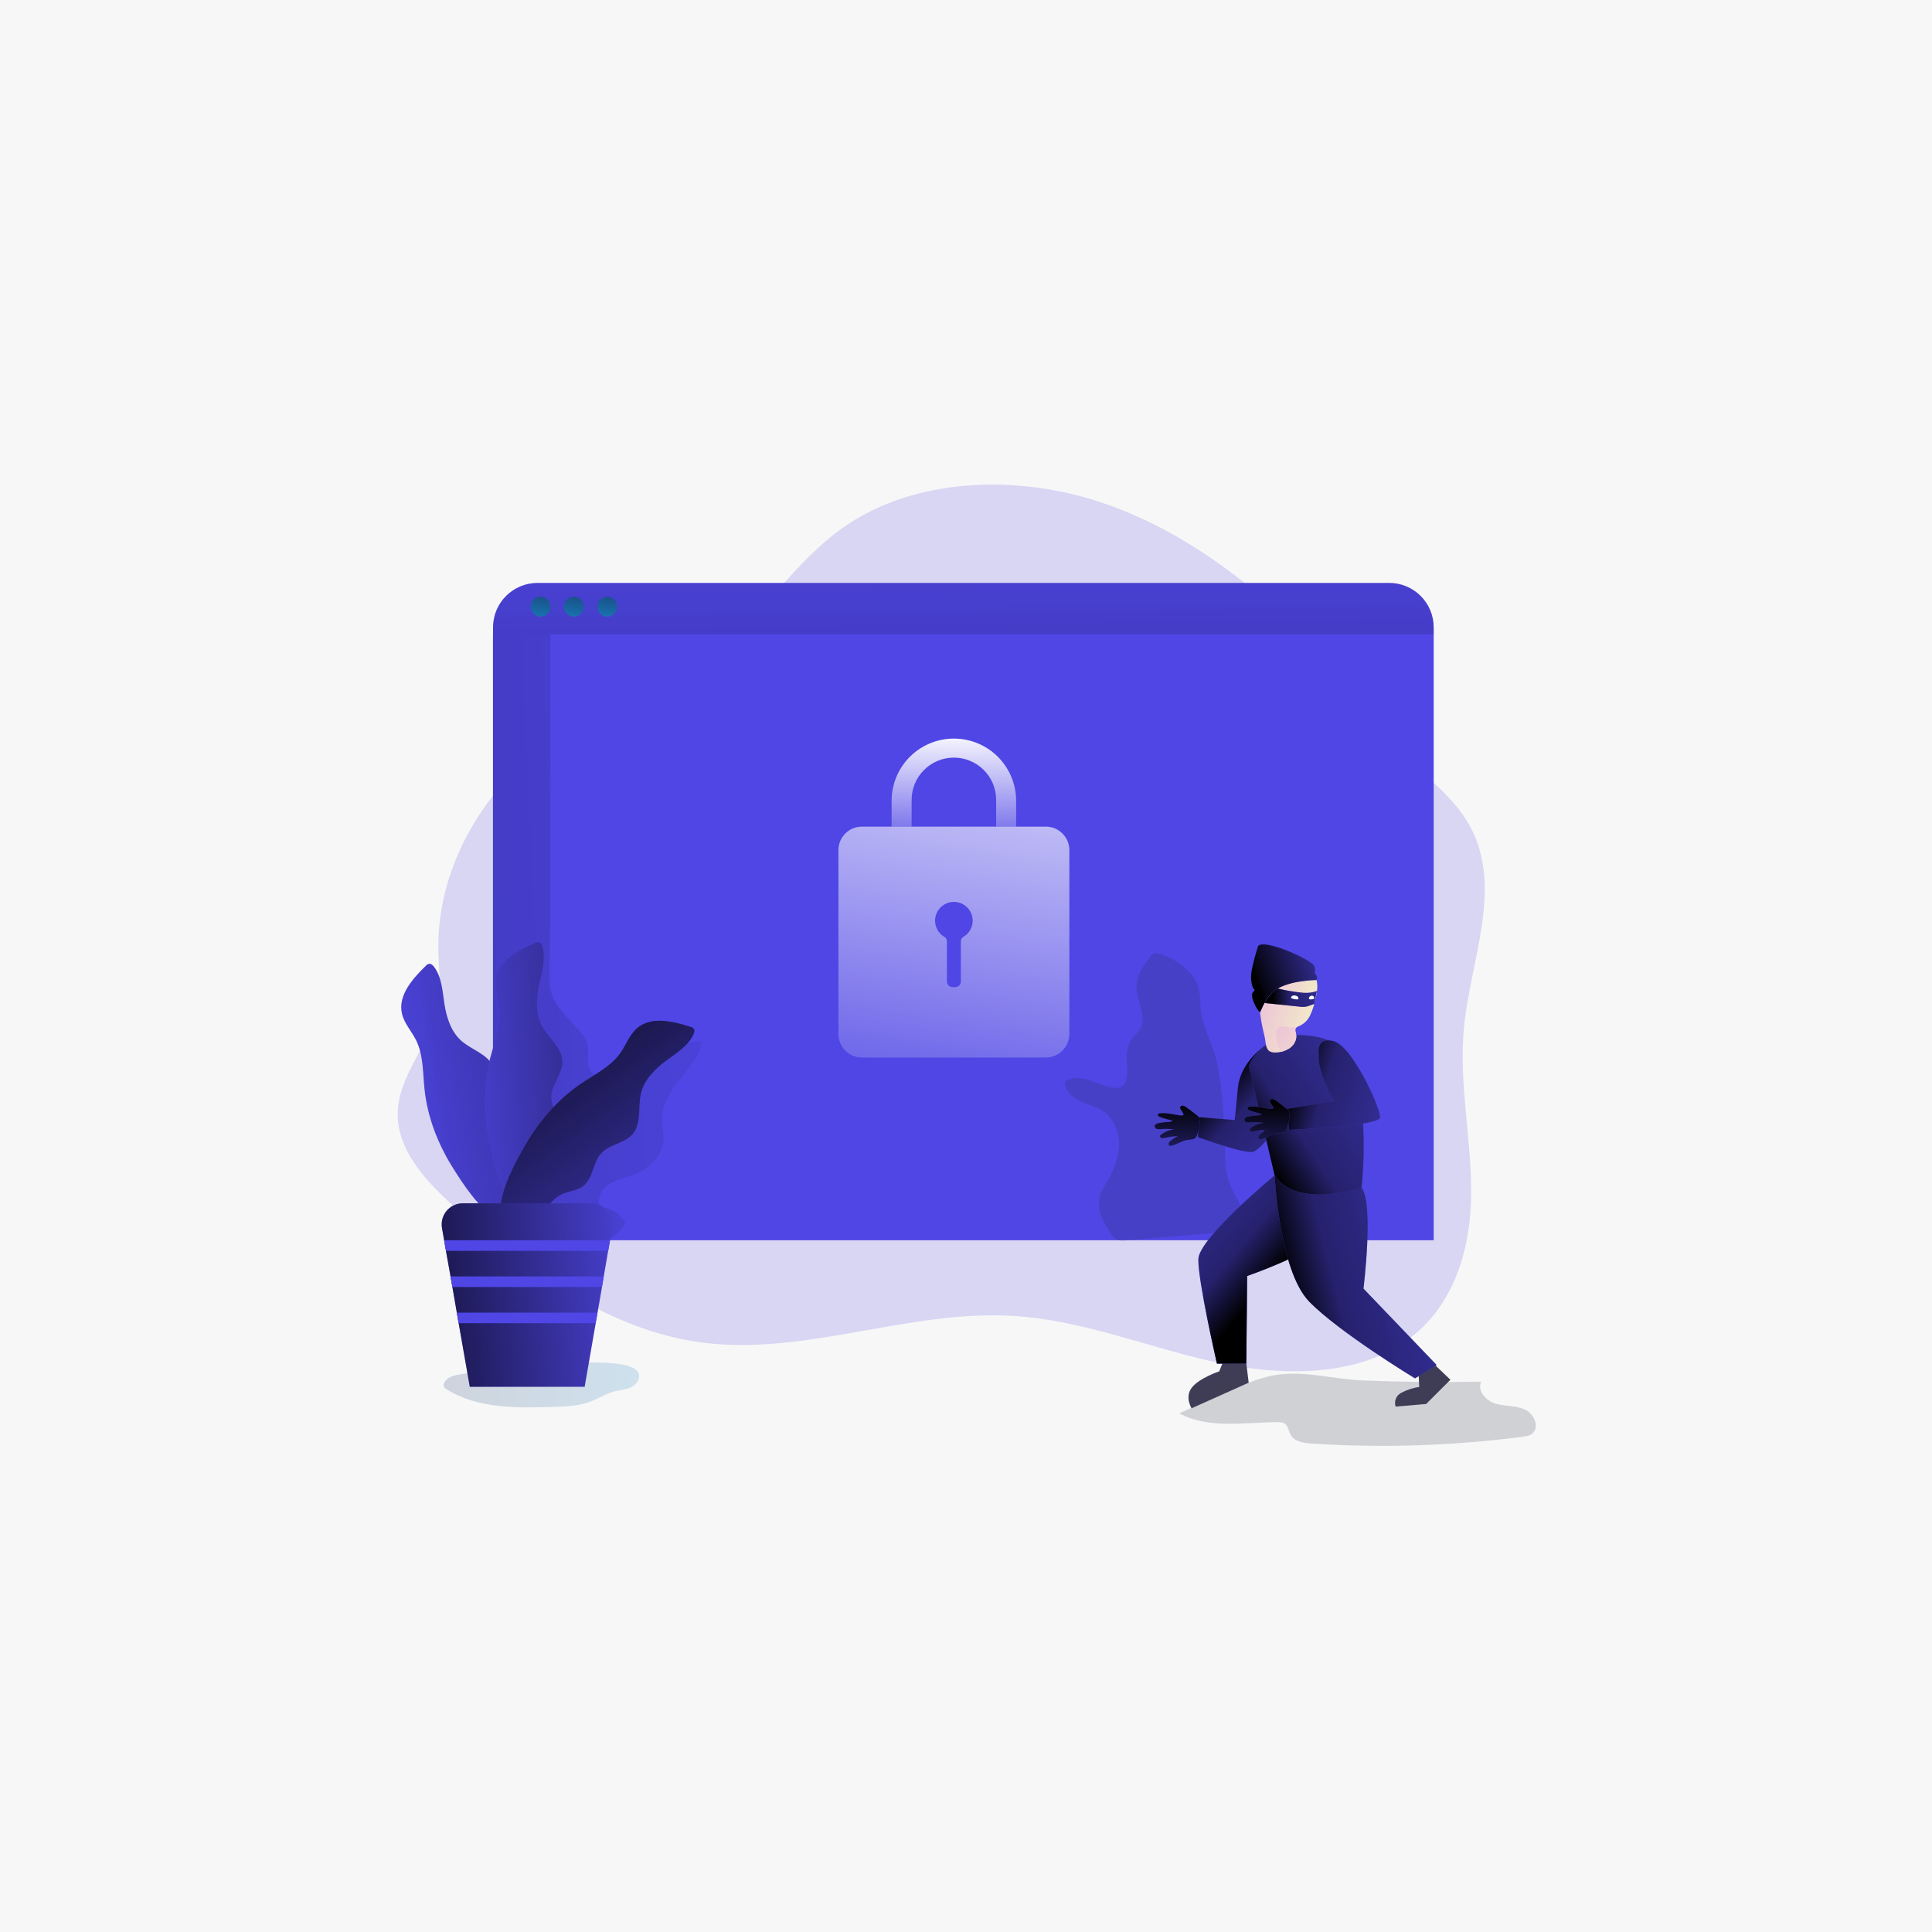 <svg width="1200" height="1200" viewBox="0 0 1200 1200" fill="none" xmlns="http://www.w3.org/2000/svg">
<rect x="0" y="0" width="1200" height="1200" fill="#808080" stroke="none"/>
<g clip-path="url(#clip0_101_15272)">
<rect width="1200" height="1200" fill="#f7f7f7"/>
<path d="M811.232 1020.5C809.312 1020.5 807.608 1020.16 806.12 1019.46C804.656 1018.76 803.516 1017.77 802.7 1016.47C801.884 1015.15 801.476 1013.6 801.476 1011.83H806.984C806.984 1012.62 807.176 1013.29 807.56 1013.84C807.944 1014.37 808.448 1014.77 809.072 1015.03C809.72 1015.3 810.428 1015.43 811.196 1015.43C811.892 1015.43 812.552 1015.32 813.176 1015.1C813.8 1014.86 814.304 1014.52 814.688 1014.06C815.072 1013.6 815.264 1013.08 815.264 1012.48C815.264 1011.88 815.048 1011.38 814.616 1011C814.208 1010.62 813.668 1010.32 812.996 1010.1C812.348 1009.88 811.46 1009.64 810.332 1009.38C810.308 1009.36 810.284 1009.34 810.26 1009.34C810.26 1009.34 810.248 1009.34 810.224 1009.34C808.472 1008.91 807.032 1008.48 805.904 1008.05C804.8 1007.59 803.84 1006.87 803.024 1005.89C802.232 1004.9 801.836 1003.57 801.836 1001.89C801.836 1000.28 802.208 998.916 802.952 997.788C803.696 996.66 804.752 995.808 806.12 995.232C807.488 994.632 809.108 994.332 810.98 994.332C812.876 994.332 814.496 994.656 815.84 995.304C817.208 995.952 818.252 996.888 818.972 998.112C819.692 999.336 820.052 1000.78 820.052 1002.43H814.652C814.652 1001.42 814.292 1000.64 813.572 1000.09C812.852 999.54 811.94 999.264 810.836 999.264C809.852 999.264 809.012 999.468 808.316 999.876C807.62 1000.28 807.272 1000.87 807.272 1001.64C807.272 1002.19 807.476 1002.65 807.884 1003.01C808.292 1003.34 808.808 1003.63 809.432 1003.87C810.08 1004.09 810.944 1004.32 812.024 1004.56C812.048 1004.58 812.06 1004.59 812.06 1004.59C812.084 1004.59 812.108 1004.59 812.132 1004.59C813.908 1005.05 815.372 1005.52 816.524 1006C817.7 1006.48 818.708 1007.23 819.548 1008.26C820.388 1009.27 820.808 1010.65 820.808 1012.4C820.808 1014.18 820.376 1015.67 819.512 1016.87C818.672 1018.07 817.532 1018.98 816.092 1019.6C814.652 1020.2 813.032 1020.5 811.232 1020.5ZM831.902 1020.54C829.982 1020.54 828.242 1020.1 826.682 1019.21C825.122 1018.3 823.898 1017.06 823.01 1015.5C822.146 1013.94 821.714 1012.19 821.714 1010.24C821.714 1008.32 822.146 1006.58 823.01 1005.02C823.898 1003.46 825.122 1002.24 826.682 1001.35C828.242 1000.46 829.982 1000.02 831.902 1000.02C833.726 1000.02 835.382 1000.46 836.87 1001.35C838.358 1002.24 839.522 1003.46 840.362 1005.02C841.202 1006.58 841.622 1008.32 841.622 1010.24C841.622 1012.19 841.202 1013.94 840.362 1015.5C839.522 1017.06 838.358 1018.3 836.87 1019.21C835.382 1020.1 833.726 1020.54 831.902 1020.54ZM832.334 1015.57C833.342 1015.57 834.242 1015.34 835.034 1014.89C835.826 1014.43 836.45 1013.8 836.906 1012.98C837.386 1012.16 837.626 1011.25 837.626 1010.24C837.626 1009.24 837.386 1008.34 836.906 1007.54C836.45 1006.73 835.826 1006.09 835.034 1005.64C834.242 1005.16 833.342 1004.92 832.334 1004.92C831.326 1004.92 830.414 1005.16 829.598 1005.64C828.806 1006.09 828.182 1006.73 827.726 1007.54C827.27 1008.34 827.042 1009.24 827.042 1010.24C827.042 1011.25 827.27 1012.16 827.726 1012.98C828.182 1013.8 828.806 1014.43 829.598 1014.89C830.414 1015.34 831.326 1015.57 832.334 1015.57ZM837.554 1015.79L838.562 1010.21L837.554 1004.77L838.85 1000.52H842.774V1019.96H838.634L837.554 1015.79ZM847.793 1002.25L847.829 1001.93V999.048C847.829 997.8 848.057 996.72 848.513 995.808C848.969 994.896 849.653 994.2 850.565 993.72C851.501 993.216 852.641 992.964 853.985 992.964H857.909V997.104H855.029C854.597 997.104 854.213 997.188 853.877 997.356C853.565 997.5 853.325 997.728 853.157 998.04C852.989 998.352 852.905 998.736 852.905 999.192V1002.04L853.049 1002.54V1020H847.793V1002.25ZM844.409 1000.81H857.945V1005.17H844.409V1000.81ZM867.604 1020.54C865.708 1020.54 863.992 1020.1 862.456 1019.21C860.92 1018.3 859.708 1017.06 858.82 1015.5C857.956 1013.94 857.524 1012.2 857.524 1010.28C857.524 1008.36 857.956 1006.62 858.82 1005.06C859.684 1003.5 860.884 1002.28 862.42 1001.39C863.98 1000.48 865.708 1000.02 867.604 1000.02C869.548 1000.02 871.276 1000.48 872.788 1001.39C874.324 1002.3 875.512 1003.54 876.352 1005.1C877.216 1006.66 877.648 1008.36 877.648 1010.21C877.648 1010.47 877.636 1010.74 877.612 1011C877.588 1011.24 877.564 1011.49 877.54 1011.76H859.756V1008.16H873.832L872.68 1009.27C872.488 1008.24 872.164 1007.38 871.708 1006.68C871.276 1005.96 870.7 1005.42 869.98 1005.06C869.284 1004.68 868.492 1004.48 867.604 1004.48C866.62 1004.48 865.756 1004.72 865.012 1005.2C864.292 1005.68 863.728 1006.36 863.32 1007.22C862.912 1008.08 862.708 1009.1 862.708 1010.28C862.708 1011.46 862.912 1012.46 863.32 1013.3C863.728 1014.14 864.292 1014.78 865.012 1015.21C865.732 1015.64 866.596 1015.86 867.604 1015.86C868.492 1015.86 869.296 1015.67 870.016 1015.28C870.76 1014.88 871.324 1014.32 871.708 1013.63H877.252C876.532 1015.74 875.296 1017.42 873.544 1018.67C871.816 1019.92 869.836 1020.54 867.604 1020.54ZM895.331 1020.54C893.411 1020.54 891.671 1020.1 890.111 1019.21C888.551 1018.3 887.327 1017.06 886.439 1015.5C885.575 1013.94 885.143 1012.19 885.143 1010.24C885.143 1008.32 885.575 1006.58 886.439 1005.02C887.327 1003.46 888.551 1002.24 890.111 1001.35C891.671 1000.46 893.411 1000.02 895.331 1000.02C897.155 1000.02 898.811 1000.46 900.299 1001.35C901.787 1002.24 902.951 1003.46 903.791 1005.02C904.631 1006.58 905.051 1008.32 905.051 1010.24C905.051 1012.19 904.631 1013.94 903.791 1015.5C902.951 1017.06 901.787 1018.3 900.299 1019.21C898.811 1020.1 897.155 1020.54 895.331 1020.54ZM895.763 1015.57C896.771 1015.57 897.671 1015.34 898.463 1014.89C899.255 1014.43 899.879 1013.8 900.335 1012.98C900.815 1012.16 901.055 1011.25 901.055 1010.24C901.055 1009.24 900.815 1008.34 900.335 1007.54C899.879 1006.73 899.255 1006.09 898.463 1005.64C897.671 1005.16 896.771 1004.92 895.763 1004.92C894.755 1004.92 893.843 1005.16 893.027 1005.64C892.235 1006.09 891.611 1006.73 891.155 1007.54C890.699 1008.34 890.471 1009.24 890.471 1010.24C890.471 1011.25 890.699 1012.16 891.155 1012.98C891.611 1013.8 892.235 1014.43 893.027 1014.89C893.843 1015.34 894.755 1015.57 895.763 1015.57ZM900.983 1015.79L901.991 1010.21L900.983 1004.77L902.279 1000.52H906.203V1019.96H902.063L900.983 1015.79ZM916.37 1020.54C914.762 1020.54 913.334 1020.25 912.086 1019.68C910.862 1019.1 909.902 1018.3 909.206 1017.26C908.534 1016.21 908.198 1014.98 908.198 1013.59H913.31C913.334 1014.43 913.634 1015.08 914.21 1015.54C914.81 1015.97 915.59 1016.18 916.55 1016.18C917.342 1016.18 918.002 1016.02 918.53 1015.68C919.058 1015.32 919.322 1014.84 919.322 1014.24C919.322 1013.81 919.166 1013.46 918.854 1013.2C918.542 1012.93 918.122 1012.73 917.594 1012.58C917.09 1012.44 916.43 1012.3 915.614 1012.15H915.578C914.21 1011.94 913.034 1011.66 912.05 1011.32C911.09 1010.96 910.262 1010.38 909.566 1009.56C908.87 1008.74 908.522 1007.63 908.522 1006.21C908.522 1004.99 908.846 1003.91 909.494 1002.97C910.166 1002.04 911.09 1001.32 912.266 1000.81C913.442 1000.28 914.81 1000.02 916.37 1000.02C917.906 1000.02 919.262 1000.3 920.438 1000.85C921.614 1001.38 922.526 1002.13 923.174 1003.12C923.822 1004.1 924.146 1005.23 924.146 1006.5H919.142C919.142 1005.76 918.89 1005.19 918.386 1004.81C917.882 1004.4 917.162 1004.2 916.226 1004.2C915.41 1004.2 914.774 1004.38 914.318 1004.74C913.862 1005.07 913.634 1005.52 913.634 1006.07C913.634 1006.48 913.778 1006.8 914.066 1007.04C914.378 1007.28 914.774 1007.46 915.254 1007.58C915.734 1007.7 916.406 1007.84 917.27 1008.01H917.306C917.33 1008.01 917.342 1008.02 917.342 1008.05C917.366 1008.05 917.39 1008.05 917.414 1008.05C918.878 1008.31 920.078 1008.61 921.014 1008.95C921.974 1009.26 922.79 1009.82 923.462 1010.64C924.158 1011.43 924.506 1012.55 924.506 1013.99C924.506 1015.28 924.17 1016.44 923.498 1017.44C922.826 1018.43 921.866 1019.2 920.618 1019.75C919.394 1020.28 917.978 1020.54 916.37 1020.54ZM802.88 1029.8H817.928V1034.88H806.948L808.352 1033.36V1055H802.88V1029.8ZM807.92 1040.42H816.992V1045.35H807.92V1040.42ZM828.851 1055.54C826.859 1055.54 825.059 1055.1 823.451 1054.21C821.843 1053.32 820.583 1052.1 819.671 1050.54C818.783 1048.95 818.339 1047.2 818.339 1045.28C818.339 1043.34 818.783 1041.58 819.671 1040.02C820.583 1038.46 821.843 1037.24 823.451 1036.35C825.059 1035.46 826.859 1035.02 828.851 1035.02C830.795 1035.02 832.571 1035.46 834.179 1036.35C835.787 1037.24 837.047 1038.46 837.959 1040.02C838.871 1041.58 839.327 1043.34 839.327 1045.28C839.327 1047.2 838.871 1048.95 837.959 1050.54C837.047 1052.1 835.787 1053.32 834.179 1054.21C832.571 1055.1 830.795 1055.54 828.851 1055.54ZM828.851 1050.61C829.835 1050.61 830.723 1050.38 831.515 1049.92C832.307 1049.47 832.919 1048.84 833.351 1048.05C833.783 1047.24 833.999 1046.31 833.999 1045.28C833.999 1044.25 833.783 1043.34 833.351 1042.54C832.919 1041.73 832.307 1041.09 831.515 1040.64C830.723 1040.18 829.835 1039.95 828.851 1039.95C827.843 1039.95 826.943 1040.18 826.151 1040.64C825.383 1041.09 824.771 1041.73 824.315 1042.54C823.883 1043.34 823.667 1044.25 823.667 1045.28C823.667 1046.31 823.883 1047.24 824.315 1048.05C824.771 1048.84 825.383 1049.47 826.151 1049.92C826.943 1050.38 827.843 1050.61 828.851 1050.61ZM841.318 1035.56H844.702L846.574 1040.38V1055H841.318V1035.56ZM842.938 1043.62C843.562 1041.63 844.234 1040.05 844.954 1038.87C845.674 1037.7 846.538 1036.83 847.546 1036.28C848.554 1035.73 849.79 1035.45 851.254 1035.45H852.982V1040.42H850.714C849.706 1040.42 848.902 1040.58 848.302 1040.89C847.726 1041.2 847.294 1041.68 847.006 1042.33C846.718 1042.98 846.574 1043.83 846.574 1044.88L842.938 1043.62ZM862.456 1055C860.32 1055 858.628 1054.39 857.38 1053.16C856.156 1051.92 855.544 1050.21 855.544 1048.05V1038.66L856.516 1039.77H852.016V1038.66L859.72 1030.48H860.692V1036.75L859.72 1035.56H866.056V1039.77H859.756L860.8 1038.66V1047.37C860.8 1048.3 861.052 1049.04 861.556 1049.56C862.084 1050.07 862.828 1050.32 863.788 1050.32H866.164V1055H862.456ZM880.31 1042.33V1041.82L888.842 1029.8H895.214L885.746 1043.12V1040.64L896.15 1055H889.49L880.31 1042.33ZM875.126 1029.8H880.598V1055H875.126V1029.8ZM909.587 1044.06C909.587 1042.59 909.311 1041.5 908.759 1040.78C908.207 1040.06 907.355 1039.7 906.203 1039.7C905.315 1039.7 904.535 1039.9 903.863 1040.31C903.215 1040.72 902.711 1041.31 902.351 1042.08C902.015 1042.84 901.847 1043.74 901.847 1044.78L899.579 1042.4C899.579 1041.06 899.939 1039.83 900.659 1038.73C901.403 1037.6 902.387 1036.71 903.611 1036.06C904.835 1035.42 906.191 1035.09 907.679 1035.09C909.119 1035.09 910.379 1035.43 911.459 1036.1C912.563 1036.77 913.403 1037.72 913.979 1038.94C914.555 1040.17 914.843 1041.6 914.843 1043.23V1055H909.587V1044.06ZM896.591 1035.56H900.191L901.847 1039.41V1055H896.591V1035.56ZM927.141 1055.54C925.149 1055.54 923.349 1055.1 921.741 1054.21C920.133 1053.32 918.873 1052.1 917.961 1050.54C917.073 1048.95 916.629 1047.2 916.629 1045.28C916.629 1043.34 917.073 1041.58 917.961 1040.02C918.873 1038.46 920.133 1037.24 921.741 1036.35C923.349 1035.46 925.149 1035.02 927.141 1035.02C929.085 1035.02 930.861 1035.46 932.469 1036.35C934.077 1037.24 935.337 1038.46 936.249 1040.02C937.161 1041.58 937.617 1043.34 937.617 1045.28C937.617 1047.2 937.161 1048.95 936.249 1050.54C935.337 1052.1 934.077 1053.32 932.469 1054.21C930.861 1055.1 929.085 1055.54 927.141 1055.54ZM927.141 1050.61C928.125 1050.61 929.013 1050.38 929.805 1049.92C930.597 1049.47 931.209 1048.84 931.641 1048.05C932.073 1047.24 932.289 1046.31 932.289 1045.28C932.289 1044.25 932.073 1043.34 931.641 1042.54C931.209 1041.73 930.597 1041.09 929.805 1040.64C929.013 1040.18 928.125 1039.95 927.141 1039.95C926.133 1039.95 925.233 1040.18 924.441 1040.64C923.673 1041.09 923.061 1041.73 922.605 1042.54C922.173 1043.34 921.957 1044.25 921.957 1045.28C921.957 1046.31 922.173 1047.24 922.605 1048.05C923.061 1048.84 923.673 1049.47 924.441 1049.92C925.233 1050.38 926.133 1050.61 927.141 1050.61ZM943.517 1044.06L945.209 1042.47L949.637 1035.56H955.433L948.521 1045.68L946.721 1047.44L942.077 1055H936.281L943.517 1044.06ZM945.353 1047.44L943.481 1045.93L936.713 1035.56H942.653L946.793 1042.4L948.521 1043.77L955.829 1055H949.889L945.353 1047.44Z" fill="#F7F7F7"/>
<g clip-path="url(#clip1_101_15272)">
<path opacity="0.19" d="M396.64 852.98C397.9 856.3 395.3 859.98 392.12 861.56C388.94 863.14 385.26 863.28 381.82 864.17C376.47 865.55 371.76 868.69 366.58 870.62C359.47 873.27 351.73 873.56 344.14 873.82C321.24 874.61 296.8 875 277.34 862.9C276.608 862.54 276.014 861.95 275.65 861.22C275.445 860.496 275.52 859.721 275.86 859.05C277.47 855.34 282.09 854.21 286.09 853.58C304.93 850.64 324.22 847.98 343.3 847.31C353.22 846.98 392.88 843.04 396.64 852.98Z" fill="url(#paint0_linear_101_15272)"/>
<path opacity="0.18" d="M789.8 854.48C781.13 856.24 772.96 859.85 764.87 863.48L732.42 877.85C750.52 887.59 772.49 883.57 793.05 883.29C794.85 883.29 796.79 883.29 798.22 884.41C800.22 885.98 800.4 888.95 801.65 891.19C804 895.43 809.65 896.28 814.48 896.6C858.219 899.45 902.131 898.05 945.6 892.42C947.68 892.15 949.86 891.83 951.54 890.58C956.54 886.85 953.02 878.24 947.36 875.58C941.7 872.92 935.05 873.58 929.04 871.86C923.03 870.14 917.23 863.78 920.04 858.17C895.26 858.656 870.48 858.39 845.7 857.37C826.99 856.57 808.47 850.68 789.8 854.48Z" fill="#1D2741"/>
<path opacity="0.18" d="M909.28 638.33C913.34 595.98 933.95 551.18 912.88 512.89C907.35 502.89 899.42 494.32 890.55 486.35C878.83 475.84 865.48 466.35 853.81 455.76C833.16 437.04 821.35 414.57 805.44 394.01C798.849 385.327 791.35 377.372 783.07 370.28C779.777 367.5 776.443 364.764 773.07 362.07C745.41 340.16 714.28 321.35 678.88 310.43C628.68 294.98 568.99 297.47 526.61 325.67C511.35 335.82 498.99 348.72 487.07 362.07C477.45 372.84 468.16 383.9 457.88 393.98C448.69 403.06 438.73 411.38 427.1 418.05C410.54 427.56 391.48 433.15 373.91 441.14C362.639 446.264 351.917 452.519 341.91 459.81C328.478 469.562 316.467 481.133 306.22 494.19C283.99 522.53 271.43 556.68 272.28 591.06C272.41 596.44 272.85 601.85 273.02 607.25C273.349 613.18 273.003 619.128 271.99 624.98C270.13 634.58 265.56 643.6 260.84 652.54C254.42 664.73 247.69 676.77 247.05 689.98C245.93 712.72 262.77 732.2 281.45 748.85C284.57 751.63 287.75 754.34 290.89 756.97C295.89 761.17 301.04 765.37 306.23 769.52L307.23 770.32C310.01 772.53 312.8 774.73 315.63 776.91C322.73 782.38 330 787.71 337.45 792.79C340.783 795.05 344.117 797.247 347.45 799.38C355.24 804.38 363.23 808.95 371.45 813.12C391.76 823.44 413.45 830.98 436.79 833.98C500.72 841.98 564.31 813.55 628.79 817.31C671.1 819.77 710.56 835.91 751.56 845.31C792.56 854.71 840.17 856.21 873.23 832.98C903.7 811.61 913.69 774.69 913.77 740.55C913.85 706.41 906.04 672.36 909.28 638.33Z" fill="#4F46E5"/>
<path d="M862.88 362.07H333.88C330.254 362.065 326.663 362.774 323.311 364.157C319.959 365.539 316.913 367.569 314.345 370.129C311.777 372.689 309.739 375.73 308.347 379.077C306.955 382.425 306.235 386.015 306.23 389.64V770.33H890.5V389.68C890.5 382.358 887.591 375.335 882.413 370.157C877.235 364.979 870.213 362.07 862.89 362.07H862.88Z" fill="#4F46E5"/>
<path opacity="0.47" d="M412.1 708.83C411.1 719.26 401.74 726.92 392.1 730.2C387.1 731.9 381.79 732.85 377.5 735.95C373.21 739.05 370.4 745.32 373.1 749.95C376.383 749.936 379.594 750.909 382.315 752.744C385.037 754.58 387.143 757.192 388.36 760.24C382.19 769.63 371.26 774.76 360.36 776.24C349.46 777.72 338.36 775.98 327.56 774.18C323.77 773.56 319.73 772.8 317 770.02C314.27 767.24 313.52 763.2 312.84 759.37C312.75 758.83 312.65 758.29 312.55 757.74H305.99V393.98H341.8V566.98C341.8 581.09 341.16 595.32 341.38 609.38C341.6 622.76 350.5 629.54 358.98 639.27C361.59 642.27 364.3 645.45 365.07 649.4C365.9 653.59 364.4 658.03 365.51 662.14C367.43 669.28 376.42 671.98 383.32 669.96C390.22 667.94 395.75 662.74 401.7 658.6C411.983 651.469 424.053 647.351 436.55 646.71C432.36 664.48 411.75 675.71 411.27 694.02C411.12 698.98 412.58 703.88 412.1 708.83Z" fill="url(#paint1_linear_101_15272)"/>
<path d="M280.78 724.51C271.78 709.96 265.48 693.61 263.69 676.6C262.59 666.23 263.06 655.29 258.38 645.97C255.6 640.43 251.07 635.67 249.67 629.62C247.07 618.32 256.14 607.99 264.47 599.92C264.97 599.322 265.639 598.89 266.39 598.68C267.69 598.44 268.86 599.52 269.65 600.59C274.42 607.02 274.8 615.59 276.02 623.46C277.33 632.01 280.13 640.85 286.64 646.56C293.15 652.27 303.18 654.78 306.39 662.84C309.24 670.02 305.15 678.49 307.72 685.78C310.29 693.07 319.08 697.44 320.4 705.12C321.28 710.22 318.54 715.28 318.62 720.45C318.68 724.39 320.37 728.1 321.33 731.93C323.39 740.15 321.33 764.22 308.84 757.18C297.53 750.83 287.42 735.24 280.78 724.51Z" fill="#4F46E5"/>
<path d="M280.78 724.51C271.78 709.96 265.48 693.61 263.69 676.6C262.59 666.23 263.06 655.29 258.38 645.97C255.6 640.43 251.07 635.67 249.67 629.62C247.07 618.32 256.14 607.99 264.47 599.92C264.97 599.322 265.639 598.89 266.39 598.68C267.69 598.44 268.86 599.52 269.65 600.59C274.42 607.02 274.8 615.59 276.02 623.46C277.33 632.01 280.13 640.85 286.64 646.56C293.15 652.27 303.18 654.78 306.39 662.84C309.24 670.02 305.15 678.49 307.72 685.78C310.29 693.07 319.08 697.44 320.4 705.12C321.28 710.22 318.54 715.28 318.62 720.45C318.68 724.39 320.37 728.1 321.33 731.93C323.39 740.15 321.33 764.22 308.84 757.18C297.53 750.83 287.42 735.24 280.78 724.51Z" fill="url(#paint2_linear_101_15272)"/>
<path d="M303.48 707.98C300.21 691.2 300.1 673.66 304.48 657.12C307.13 647.03 311.48 636.97 310.35 626.6C309.71 620.43 307.15 614.37 307.99 608.23C309.56 596.74 321.69 590.23 332.33 585.67C333.014 585.295 333.793 585.129 334.57 585.19C335.88 585.43 336.57 586.85 336.94 588.13C339.13 595.83 336.47 603.95 334.81 611.78C333.02 620.24 332.51 629.5 336.57 637.14C340.63 644.78 349.14 650.68 349.29 659.35C349.42 667.08 342.6 673.56 342.43 681.28C342.26 689 348.93 696.2 347.43 703.86C346.43 708.94 342.09 712.7 340.34 717.56C339 721.27 339.27 725.34 338.82 729.26C337.82 737.68 327.44 759.49 318.2 748.46C309.88 738.5 305.88 720.35 303.48 707.98Z" fill="#4F46E5"/>
<path d="M303.48 707.98C300.21 691.2 300.1 673.66 304.48 657.12C307.13 647.03 311.48 636.97 310.35 626.6C309.71 620.43 307.15 614.37 307.99 608.23C309.56 596.74 321.69 590.23 332.33 585.67C333.014 585.295 333.793 585.129 334.57 585.19C335.88 585.43 336.57 586.85 336.94 588.13C339.13 595.83 336.47 603.95 334.81 611.78C333.02 620.24 332.51 629.5 336.57 637.14C340.63 644.78 349.14 650.68 349.29 659.35C349.42 667.08 342.6 673.56 342.43 681.28C342.26 689 348.93 696.2 347.43 703.86C346.43 708.94 342.09 712.7 340.34 717.56C339 721.27 339.27 725.34 338.82 729.26C337.82 737.68 327.44 759.49 318.2 748.46C309.88 738.5 305.88 720.35 303.48 707.98Z" fill="url(#paint3_linear_101_15272)"/>
<path d="M326.54 710.77C335.14 695.99 346.61 682.77 360.77 673.15C369.41 667.3 379.28 662.57 385.3 654.05C388.88 648.99 390.96 642.75 395.63 638.68C404.38 631.07 417.77 634.2 428.81 637.76C429.572 637.922 430.269 638.309 430.81 638.87C431.64 639.87 431.23 641.44 430.66 642.65C427.24 649.88 419.88 654.23 413.48 659.03C406.55 664.21 400.07 670.84 398.09 679.26C396.11 687.68 398.62 697.73 393.01 704.35C388.01 710.25 378.62 710.62 373.4 716.35C368.18 722.08 368.46 731.86 362.3 736.64C358.21 739.81 352.46 739.78 347.94 742.28C344.49 744.19 342.01 747.42 339.08 750.07C332.8 755.76 310.61 765.31 310.93 750.93C311.2 737.98 320.19 721.67 326.54 710.77Z" fill="#4F46E5"/>
<path d="M326.54 710.77C335.14 695.99 346.61 682.77 360.77 673.15C369.41 667.3 379.28 662.57 385.3 654.05C388.88 648.99 390.96 642.75 395.63 638.68C404.38 631.07 417.77 634.2 428.81 637.76C429.572 637.922 430.269 638.309 430.81 638.87C431.64 639.87 431.23 641.44 430.66 642.65C427.24 649.88 419.88 654.23 413.48 659.03C406.55 664.21 400.07 670.84 398.09 679.26C396.11 687.68 398.62 697.73 393.01 704.35C388.01 710.25 378.62 710.62 373.4 716.35C368.18 722.08 368.46 731.86 362.3 736.64C358.21 739.81 352.46 739.78 347.94 742.28C344.49 744.19 342.01 747.42 339.08 750.07C332.8 755.76 310.61 765.31 310.93 750.93C311.2 737.98 320.19 721.67 326.54 710.77Z" fill="url(#paint4_linear_101_15272)"/>
<path d="M380.22 762.76L378.88 770.33L377.73 776.92L374.99 792.8L373.9 799.39L371.14 815.28L369.99 821.86L363.13 861.34H291.8L284.88 821.86L283.73 815.28L280.99 799.39L279.83 792.8L276.99 776.92L275.86 770.33L274.54 762.77C274.242 761.075 274.282 759.337 274.656 757.657C275.03 755.977 275.732 754.387 276.721 752.978C277.71 751.569 278.967 750.369 280.42 749.446C281.874 748.524 283.494 747.896 285.19 747.6C285.94 747.469 286.699 747.402 287.46 747.4H367.3C369.213 747.397 371.102 747.814 372.836 748.62C374.57 749.427 376.107 750.604 377.337 752.068C378.566 753.533 379.46 755.249 379.955 757.097C380.45 758.944 380.533 760.877 380.2 762.76H380.22Z" fill="#4F46E5"/>
<path d="M380.22 762.76L378.88 770.33L377.73 776.92L374.99 792.8L373.9 799.39L371.14 815.28L369.99 821.86L363.13 861.34H291.8L284.88 821.86L283.73 815.28L280.99 799.39L279.83 792.8L276.99 776.92L275.86 770.33L274.54 762.77C274.242 761.075 274.282 759.337 274.656 757.657C275.03 755.977 275.732 754.387 276.721 752.978C277.71 751.569 278.967 750.369 280.42 749.446C281.874 748.524 283.494 747.896 285.19 747.6C285.94 747.469 286.699 747.402 287.46 747.4H367.3C369.213 747.397 371.102 747.814 372.836 748.62C374.57 749.427 376.107 750.604 377.337 752.068C378.566 753.533 379.46 755.249 379.955 757.097C380.45 758.944 380.533 760.877 380.2 762.76H380.22Z" fill="url(#paint5_linear_101_15272)"/>
<path d="M890.5 389.68V393.98H306.23V389.68C306.23 382.358 309.139 375.335 314.317 370.157C319.495 364.979 326.517 362.07 333.84 362.07H862.84C866.466 362.069 870.056 362.782 873.407 364.168C876.757 365.554 879.801 367.587 882.366 370.15C884.931 372.713 886.966 375.756 888.354 379.105C889.743 382.454 890.459 386.045 890.46 389.67L890.5 389.68Z" fill="url(#paint6_linear_101_15272)"/>
<path d="M335.76 383.01C339.168 383.01 341.93 380.248 341.93 376.84C341.93 373.432 339.168 370.67 335.76 370.67C332.352 370.67 329.59 373.432 329.59 376.84C329.59 380.248 332.352 383.01 335.76 383.01Z" fill="url(#paint7_linear_101_15272)"/>
<path d="M356.47 383.01C359.878 383.01 362.64 380.248 362.64 376.84C362.64 373.432 359.878 370.67 356.47 370.67C353.062 370.67 350.3 373.432 350.3 376.84C350.3 380.248 353.062 383.01 356.47 383.01Z" fill="url(#paint8_linear_101_15272)"/>
<path d="M377.17 383.01C380.578 383.01 383.34 380.248 383.34 376.84C383.34 373.432 380.578 370.67 377.17 370.67C373.762 370.67 371 373.432 371 376.84C371 380.248 373.762 383.01 377.17 383.01Z" fill="url(#paint9_linear_101_15272)"/>
<path d="M664.19 528.03V642.25C664.185 646.122 662.643 649.834 659.904 652.571C657.165 655.308 653.452 656.847 649.58 656.85H535.37C531.498 656.847 527.785 655.308 525.046 652.571C522.307 649.834 520.765 646.122 520.76 642.25V528.03C520.76 524.158 522.298 520.444 525.036 517.706C527.774 514.968 531.488 513.43 535.36 513.43H649.58C653.445 513.427 657.154 514.957 659.893 517.685C662.631 520.412 664.177 524.114 664.19 527.98V528.03Z" fill="url(#paint10_linear_101_15272)"/>
<path d="M604.15 571.52C604.209 573.629 603.696 575.715 602.666 577.556C601.636 579.397 600.128 580.926 598.3 581.98C597.836 582.248 597.453 582.635 597.189 583.101C596.925 583.567 596.791 584.095 596.8 584.63V609.63C596.8 610.553 596.433 611.438 595.781 612.091C595.128 612.743 594.243 613.11 593.32 613.11H591.62C590.697 613.11 589.812 612.743 589.159 612.091C588.507 611.438 588.14 610.553 588.14 609.63V584.63C588.145 584.094 588.009 583.566 587.746 583.1C587.482 582.633 587.101 582.243 586.64 581.97C584.876 580.953 583.408 579.492 582.383 577.732C581.358 575.973 580.81 573.976 580.795 571.939C580.78 569.903 581.297 567.898 582.296 566.123C583.295 564.349 584.74 562.866 586.489 561.822C588.238 560.779 590.229 560.21 592.265 560.174C594.301 560.137 596.312 560.634 598.097 561.614C599.882 562.594 601.379 564.024 602.441 565.762C603.503 567.499 604.092 569.484 604.15 571.52ZM378.91 770.33L377.76 776.92H277.02L275.87 770.33H378.91ZM374.99 792.8L373.85 799.39H280.96L279.8 792.8H374.99ZM371.09 815.28L369.94 821.86H284.88L283.73 815.28H371.09Z" fill="#4F46E5"/>
<path opacity="0.18" d="M741.21 606.89C736.52 600.32 729.43 595.75 721.88 592.89C720.16 592.24 718.22 591.68 716.54 592.41C715.36 593.061 714.371 594.009 713.67 595.16C710.03 600.16 706.24 605.56 705.89 611.74C705.37 621.14 712.82 631.15 708.04 639.26C706.71 641.52 704.59 643.2 703.04 645.32C700.12 649.32 699.45 654.56 699.84 659.5C700.31 665.43 701.07 673.36 695.47 675.38C693.788 675.873 692.004 675.897 690.31 675.45C685.4 674.45 680.86 672.1 676.05 670.7C671.24 669.3 665.69 668.97 661.51 671.7C661.14 677.04 665.73 681.49 670.56 683.8C675.39 686.11 680.83 687.16 685.26 690.17C691.96 694.71 695.26 703.17 695.05 711.3C694.84 719.43 691.66 727.13 687.6 734.14C685.71 737.4 683.6 740.65 682.82 744.34C681.29 751.7 685.41 758.93 689.36 765.34C690.52 767.21 691.79 769.19 693.81 770.07C695.52 770.651 697.348 770.799 699.13 770.5L769.27 764.5C771.27 764.33 773.6 763.93 774.46 762.12C774.84 761.008 774.84 759.802 774.46 758.69C772.17 748.87 764.96 740.79 762.4 731.03C761.22 726.48 761.09 721.73 760.96 717.03C760.44 697.65 759.79 678.08 755.66 659.03C753.59 649.54 748.49 640.67 746.47 631.42C744.59 622.79 747.17 615.23 741.21 606.89Z" fill="#1D2741"/>
<path d="M631.14 513.43H618.73V496.76C618.713 489.798 615.931 483.128 610.996 478.218C606.061 473.307 599.377 470.558 592.415 470.575C585.453 470.592 578.783 473.375 573.873 478.31C568.962 483.245 566.213 489.928 566.23 496.89V513.43H553.81V496.43C554.068 486.329 558.27 476.729 565.516 469.686C572.762 462.644 582.478 458.717 592.582 458.747C602.687 458.777 612.379 462.762 619.583 469.847C626.788 476.933 630.932 486.557 631.13 496.66L631.14 513.43Z" fill="url(#paint11_linear_101_15272)"/>
<path d="M890.41 846.98L900.88 856.98L885.81 872.04L866.88 873.67C866.323 872.067 866.366 870.317 867.003 868.745C867.639 867.172 868.825 865.884 870.34 865.12C873.821 863.239 877.611 861.999 881.53 861.46L881.12 853.72L890.41 846.98ZM774.04 846.21L775.58 858.83L740.12 874.71C740.12 874.71 735.69 867.86 740.23 861.91C744.77 855.96 757.29 851.78 757.29 851.78L759.5 846.29L774.04 846.21Z" fill="#3F3D56"/>
<path d="M783.07 651.56C783.07 651.56 770.23 661.05 768.88 675.78C767.53 690.51 766.88 695.68 766.88 695.68L744.38 693.86L744.08 706.3C744.08 706.3 773.93 717.21 778.51 715.35C783.09 713.49 788.82 705.28 788.82 705.28L783.07 651.56Z" fill="#4F46E5"/>
<path d="M783.07 651.56C783.07 651.56 770.23 661.05 768.88 675.78C767.53 690.51 766.88 695.68 766.88 695.68L744.38 693.86L744.08 706.3C744.08 706.3 773.93 717.21 778.51 715.35C783.09 713.49 788.82 705.28 788.82 705.28L783.07 651.56Z" fill="url(#paint12_linear_101_15272)"/>
<path d="M791.71 730.07C791.71 730.07 744.71 768.85 744.33 782.07C743.95 795.29 755.88 846.98 755.88 846.98L774.1 846.88L774.63 792.54C774.63 792.54 813.07 779.12 817.25 771.01C821.43 762.9 830.29 723.34 791.71 730.07Z" fill="#4F46E5"/>
<path d="M791.71 730.07C791.71 730.07 744.71 768.85 744.33 782.07C743.95 795.29 755.88 846.98 755.88 846.98L774.1 846.88L774.63 792.54C774.63 792.54 813.07 779.12 817.25 771.01C821.43 762.9 830.29 723.34 791.71 730.07Z" fill="url(#paint13_linear_101_15272)"/>
<path d="M791.71 730.07C791.71 730.07 794.58 789.21 813.07 808.33C831.56 827.45 878.88 856.14 878.88 856.14L892.31 847.81L846.88 800.39C846.88 800.39 853.45 747.16 845.68 737.83C837.91 728.5 791.71 730.07 791.71 730.07Z" fill="#4F46E5"/>
<path d="M791.71 730.07C791.71 730.07 794.58 789.21 813.07 808.33C831.56 827.45 878.88 856.14 878.88 856.14L892.31 847.81L846.88 800.39C846.88 800.39 853.45 747.16 845.68 737.83C837.91 728.5 791.71 730.07 791.71 730.07Z" fill="url(#paint14_linear_101_15272)"/>
<path d="M791.71 730.07L775.65 662.12C775.65 662.12 784.65 636.21 820.32 644.55C855.99 652.89 845.65 737.83 845.65 737.83C845.65 737.83 805.61 751.11 791.71 730.07Z" fill="#4F46E5"/>
<path d="M791.71 730.07L775.65 662.12C775.65 662.12 784.65 636.21 820.32 644.55C855.99 652.89 845.65 737.83 845.65 737.83C845.65 737.83 805.61 751.11 791.71 730.07Z" fill="url(#paint15_linear_101_15272)"/>
<path d="M819.11 654.98C819.11 654.98 816.97 643.67 828.45 646.69C839.93 649.71 857.8 688.69 857.14 694.11C856.48 699.53 800.63 701.76 800.63 701.76L799.3 688.76L828.66 683.85C828.66 683.85 817.88 665.39 819.11 654.98Z" fill="#4F46E5"/>
<path d="M819.11 654.98C819.11 654.98 816.97 643.67 828.45 646.69C839.93 649.71 857.8 688.69 857.14 694.11C856.48 699.53 800.63 701.76 800.63 701.76L799.3 688.76L828.66 683.85C828.66 683.85 817.88 665.39 819.11 654.98Z" fill="url(#paint16_linear_101_15272)"/>
<path d="M813.63 630.86C812.253 633.706 809.911 635.971 807.02 637.25C806.535 637.417 806.063 637.621 805.61 637.86C805.407 637.989 805.222 638.143 805.06 638.32C804.06 639.44 804.76 641.1 805.06 642.54C805.62 645.82 803.72 649.18 800.98 651.06C799.441 652.048 797.753 652.781 795.98 653.23C793.49 653.88 790.81 654.03 788.92 653.14C785.92 651.73 786.22 647.14 785.56 644.33C783.38 635.21 781.47 625.86 782.46 616.43C782.99 611.43 784.39 606.33 787.4 602.27C790.41 598.21 795.2 595.27 800.26 595.36C805.32 595.45 810.12 598.64 813.73 602.36C814.992 603.602 816.058 605.028 816.89 606.59C819.23 611.28 817.99 616.89 816.69 621.97C816.028 625.045 815.001 628.03 813.63 630.86Z" fill="url(#paint17_linear_101_15272)"/>
<path d="M817.65 608.74C817.65 608.74 802.65 608.74 793.58 614.02C785.49 618.71 783.26 628.73 782.58 628.56C781.05 628.21 776.06 618.56 778.16 616.43C780.26 614.3 778.6 614.29 778.6 614.29C778.6 614.29 776.19 610.29 777.4 603.11C778.391 597.865 779.748 592.696 781.46 587.64C781.46 587.64 782.09 585.26 791.17 587.64C800.25 590.02 815.56 597.29 816.41 600.24C817.26 603.19 816.56 604.54 816.56 604.54C816.56 604.54 819.05 606.37 817.65 608.74Z" fill="#4F46E5"/>
<path d="M817.65 608.74C817.65 608.74 802.65 608.74 793.58 614.02C785.49 618.71 783.26 628.73 782.58 628.56C781.05 628.21 776.06 618.56 778.16 616.43C780.26 614.3 778.6 614.29 778.6 614.29C778.6 614.29 776.19 610.29 777.4 603.11C778.391 597.865 779.748 592.696 781.46 587.64C781.46 587.64 782.09 585.26 791.17 587.64C800.25 590.02 815.56 597.29 816.41 600.24C817.26 603.19 816.56 604.54 816.56 604.54C816.56 604.54 819.05 606.37 817.65 608.74Z" fill="url(#paint18_linear_101_15272)"/>
<path d="M793.58 613.98C798.843 615.253 804.19 616.148 809.58 616.66C814.42 616.97 817.91 615.66 817.94 615.43C818 614.92 816.37 623.55 816.37 623.55L812.7 624.84C811.284 625.341 809.774 625.519 808.28 625.36L785.39 622.98C785.39 622.98 789.29 615.98 793.58 613.98Z" fill="#4F46E5"/>
<path d="M793.58 613.98C798.843 615.253 804.19 616.148 809.58 616.66C814.42 616.97 817.91 615.66 817.94 615.43C818 614.92 816.37 623.55 816.37 623.55L812.7 624.84C811.284 625.341 809.774 625.519 808.28 625.36L785.39 622.98C785.39 622.98 789.29 615.98 793.58 613.98Z" fill="url(#paint19_linear_101_15272)"/>
<path d="M802.99 618.42C803.648 618.24 804.344 618.261 804.99 618.48C805.43 618.56 805.829 618.79 806.12 619.13C806.286 619.389 806.402 619.678 806.46 619.98C806.52 620.152 806.52 620.339 806.46 620.51C806.375 620.609 806.265 620.683 806.142 620.723C806.019 620.764 805.886 620.77 805.76 620.74C804.567 620.748 803.385 620.521 802.28 620.07C801.38 619.6 802.23 618.69 802.99 618.42ZM813.55 618.91C813.738 618.742 813.958 618.613 814.197 618.532C814.436 618.452 814.688 618.42 814.94 618.44C815.103 618.431 815.266 618.455 815.42 618.512C815.573 618.569 815.712 618.657 815.83 618.77C815.998 618.991 816.13 619.238 816.22 619.5C816.299 619.662 816.334 619.841 816.32 620.02C816.297 620.123 816.243 620.215 816.167 620.287C816.09 620.358 815.994 620.405 815.89 620.42C815.093 620.736 814.223 620.823 813.38 620.67C812.66 620.46 813.07 619.36 813.55 618.91Z" fill="white"/>
<path d="M800.93 651.06C799.391 652.048 797.703 652.781 795.93 653.23C794.442 651.546 793.489 649.458 793.19 647.23C792.898 645.686 792.721 644.121 792.66 642.55C792.476 641.185 792.812 639.8 793.6 638.67C794.121 638.186 794.747 637.83 795.429 637.629C796.111 637.427 796.83 637.387 797.53 637.51C798.94 637.67 800.3 638.16 801.71 638.31C802.91 638.44 804.35 637.89 805.61 637.82C805.407 637.948 805.222 638.103 805.06 638.28C804.06 639.4 804.76 641.06 805.06 642.5C805.57 645.82 803.67 649.18 800.93 651.06Z" fill="url(#paint20_linear_101_15272)"/>
<path d="M736.61 687.6C736.03 687.141 735.341 686.841 734.61 686.73C734.246 686.686 733.878 686.776 733.575 686.984C733.273 687.192 733.058 687.504 732.97 687.86C732.969 688.369 733.142 688.863 733.46 689.26L734.81 691.37C734.98 691.589 735.081 691.854 735.1 692.13C735.1 692.83 734.1 692.97 733.39 692.88C728.99 692.32 724.6 690.96 720.21 691.54C719.872 691.55 719.549 691.681 719.3 691.91C719.173 692.1 719.114 692.327 719.134 692.555C719.154 692.782 719.252 692.996 719.41 693.16C719.741 693.479 720.146 693.71 720.59 693.83C723.048 694.731 725.572 695.44 728.14 695.95C727.85 696.67 726.9 696.8 726.14 696.83C724.015 696.91 721.899 697.15 719.81 697.55C718.62 697.77 717.16 698.37 717.15 699.55C717.184 699.944 717.34 700.318 717.596 700.619C717.852 700.92 718.196 701.134 718.58 701.23C719.354 701.412 720.156 701.439 720.94 701.31C723.693 701.08 726.462 701.15 729.2 701.52C726.24 701.86 723.429 703.001 721.07 704.82C720.854 704.971 720.676 705.169 720.55 705.4C720.28 705.98 720.79 706.68 721.4 706.88C722.032 707.01 722.687 706.972 723.3 706.77C726.034 706.136 728.824 705.774 731.63 705.69C729.939 706.47 728.364 707.479 726.95 708.69C726.521 709.021 726.178 709.45 725.95 709.94C725.834 710.189 725.796 710.466 725.843 710.736C725.889 711.006 726.017 711.255 726.21 711.45C726.465 711.608 726.754 711.703 727.053 711.727C727.352 711.751 727.653 711.704 727.93 711.59C731.26 710.69 734.2 708.53 737.61 708.03C739.39 707.76 741.45 707.87 742.69 706.56C743.22 705.912 743.59 705.148 743.77 704.33C744.51 701.76 746.04 696.33 744.49 693.83C743.88 692.83 742.4 692.01 741.49 691.27C739.929 689.962 738.3 688.737 736.61 687.6ZM792.34 683.5C791.761 683.041 791.071 682.741 790.34 682.63C789.976 682.586 789.608 682.676 789.305 682.884C789.003 683.092 788.788 683.404 788.7 683.76C788.699 684.269 788.872 684.763 789.19 685.16L790.54 687.27C790.71 687.489 790.811 687.754 790.83 688.03C790.78 688.73 789.83 688.87 789.12 688.78C784.72 688.22 780.33 686.85 775.94 687.44C775.603 687.446 775.28 687.574 775.03 687.8C774.9 687.991 774.84 688.22 774.86 688.45C774.88 688.68 774.979 688.895 775.14 689.06C775.471 689.379 775.876 689.61 776.32 689.73C778.778 690.631 781.302 691.34 783.87 691.85C783.58 692.57 782.63 692.69 781.87 692.72C779.745 692.808 777.629 693.052 775.54 693.45C774.35 693.67 772.89 694.26 772.88 695.45C772.914 695.844 773.07 696.218 773.326 696.519C773.582 696.82 773.926 697.034 774.31 697.13C775.084 697.312 775.886 697.339 776.67 697.21C779.423 696.98 782.192 697.05 784.93 697.42C781.973 697.76 779.165 698.901 776.81 700.72C776.592 700.867 776.41 701.062 776.28 701.29C776.237 701.443 776.225 701.602 776.245 701.759C776.264 701.916 776.314 702.068 776.392 702.205C776.47 702.343 776.575 702.463 776.7 702.56C776.825 702.657 776.967 702.729 777.12 702.77C777.751 702.908 778.407 702.873 779.02 702.67C781.753 702.031 784.544 701.669 787.35 701.59C785.659 702.37 784.084 703.379 782.67 704.59C782.241 704.921 781.898 705.35 781.67 705.84C781.556 706.089 781.521 706.366 781.567 706.636C781.613 706.905 781.74 707.154 781.93 707.35C782.187 707.508 782.478 707.603 782.778 707.627C783.079 707.651 783.381 707.605 783.66 707.49C786.98 706.59 789.92 704.43 793.33 703.93C795.11 703.66 797.17 703.77 798.41 702.46C798.94 701.812 799.31 701.048 799.49 700.23C800.24 697.66 801.76 692.23 800.21 689.72C799.6 688.72 798.12 687.91 797.21 687.17C795.652 685.863 794.026 684.638 792.34 683.5Z" fill="#4F46E5"/>
<path d="M736.61 687.6C736.03 687.141 735.341 686.841 734.61 686.73C734.246 686.685 733.878 686.775 733.575 686.984C733.273 687.192 733.058 687.504 732.97 687.86C732.969 688.369 733.142 688.863 733.46 689.26L734.81 691.37C734.98 691.589 735.081 691.854 735.1 692.13C735.1 692.83 734.1 692.97 733.39 692.88C728.99 692.32 724.6 690.96 720.21 691.54C719.872 691.549 719.549 691.681 719.3 691.91C719.173 692.1 719.114 692.327 719.134 692.554C719.154 692.782 719.252 692.996 719.41 693.16C719.741 693.479 720.146 693.71 720.59 693.83C723.048 694.731 725.572 695.439 728.14 695.95C727.85 696.67 726.9 696.8 726.14 696.83C724.015 696.909 721.899 697.15 719.81 697.55C718.62 697.77 717.16 698.37 717.15 699.55C717.184 699.944 717.34 700.318 717.596 700.619C717.852 700.92 718.196 701.134 718.58 701.23C719.354 701.411 720.156 701.439 720.94 701.31C723.693 701.08 726.462 701.15 729.2 701.52C726.24 701.86 723.429 703.001 721.07 704.82C720.854 704.971 720.676 705.169 720.55 705.4C720.28 705.98 720.79 706.68 721.4 706.88C722.032 707.009 722.687 706.971 723.3 706.77C726.034 706.135 728.824 705.774 731.63 705.69C729.939 706.469 728.364 707.479 726.95 708.69C726.521 709.021 726.178 709.449 725.95 709.94C725.834 710.188 725.796 710.466 725.843 710.736C725.889 711.006 726.017 711.255 726.21 711.45C726.465 711.607 726.754 711.702 727.053 711.727C727.352 711.751 727.653 711.704 727.93 711.59C731.26 710.69 734.2 708.53 737.61 708.03C739.39 707.76 741.45 707.87 742.69 706.56C743.22 705.912 743.59 705.148 743.77 704.33C744.51 701.76 746.04 696.33 744.49 693.83C743.88 692.83 742.4 692.01 741.49 691.27C739.929 689.962 738.3 688.737 736.61 687.6Z" fill="url(#paint21_linear_101_15272)"/>
<path d="M792.34 683.5C791.76 683.041 791.071 682.741 790.34 682.63C789.976 682.586 789.608 682.676 789.305 682.884C789.003 683.092 788.788 683.404 788.7 683.76C788.699 684.269 788.872 684.763 789.19 685.16L790.54 687.27C790.71 687.489 790.811 687.754 790.83 688.03C790.78 688.73 789.83 688.87 789.12 688.78C784.72 688.22 780.33 686.85 775.94 687.44C775.603 687.446 775.28 687.574 775.03 687.8C774.9 687.991 774.84 688.22 774.86 688.45C774.88 688.68 774.979 688.895 775.14 689.06C775.471 689.379 775.876 689.61 776.32 689.73C778.778 690.631 781.302 691.34 783.87 691.85C783.58 692.57 782.63 692.69 781.87 692.72C779.745 692.808 777.629 693.052 775.54 693.45C774.35 693.67 772.89 694.26 772.88 695.45C772.914 695.844 773.07 696.218 773.326 696.519C773.582 696.82 773.926 697.034 774.31 697.13C775.084 697.312 775.886 697.339 776.67 697.21C779.423 696.98 782.192 697.05 784.93 697.42C781.973 697.76 779.165 698.901 776.81 700.72C776.592 700.867 776.41 701.062 776.28 701.29C776.237 701.443 776.225 701.602 776.245 701.759C776.264 701.916 776.314 702.068 776.392 702.205C776.47 702.343 776.575 702.463 776.7 702.56C776.824 702.657 776.967 702.729 777.12 702.77C777.751 702.908 778.407 702.873 779.02 702.67C781.753 702.031 784.544 701.669 787.35 701.59C785.659 702.37 784.084 703.379 782.67 704.59C782.241 704.921 781.898 705.35 781.67 705.84C781.556 706.089 781.521 706.366 781.567 706.636C781.613 706.905 781.74 707.154 781.93 707.35C782.187 707.508 782.478 707.603 782.778 707.627C783.079 707.651 783.381 707.605 783.66 707.49C786.98 706.59 789.92 704.43 793.33 703.93C795.11 703.66 797.17 703.77 798.41 702.46C798.94 701.812 799.31 701.048 799.49 700.23C800.24 697.66 801.76 692.23 800.21 689.72C799.6 688.72 798.12 687.91 797.21 687.17C795.652 685.863 794.026 684.638 792.34 683.5Z" fill="url(#paint22_linear_101_15272)"/>
</g>
</g>
<defs>
<linearGradient id="paint0_linear_101_15272" x1="275.54" y1="860.21" x2="396.96" y2="860.21" gradientUnits="userSpaceOnUse">
<stop stop-color="#183866"/>
<stop offset="1" stop-color="#1A7FC1"/>
</linearGradient>
<linearGradient id="paint1_linear_101_15272" x1="519.79" y1="576.6" x2="-238.67" y2="611.65" gradientUnits="userSpaceOnUse">
<stop stop-opacity="0"/>
<stop offset="0.97" stop-color="#0C0C11"/>
<stop offset="0.98" stop-color="#312F43"/>
<stop offset="0.99" stop-color="#3F3D56"/>
</linearGradient>
<linearGradient id="paint2_linear_101_15272" x1="235.14" y1="687.1" x2="578.71" y2="633.59" gradientUnits="userSpaceOnUse">
<stop stop-opacity="0"/>
<stop offset="0.97" stop-color="#0C0C11"/>
<stop offset="0.98" stop-color="#312F43"/>
<stop offset="0.99" stop-color="#3F3D56"/>
</linearGradient>
<linearGradient id="paint3_linear_101_15272" x1="268.45" y1="671.99" x2="511.16" y2="657.38" gradientUnits="userSpaceOnUse">
<stop stop-opacity="0"/>
<stop offset="0.29" stop-opacity="0.29"/>
<stop offset="0.97" stop-color="#0C0C11"/>
<stop offset="0.98" stop-color="#312F43"/>
<stop offset="0.99" stop-color="#3F3D56"/>
</linearGradient>
<linearGradient id="paint4_linear_101_15272" x1="459.7" y1="819.5" x2="330.25" y2="640.26" gradientUnits="userSpaceOnUse">
<stop stop-opacity="0"/>
<stop offset="0.84" stop-opacity="0.66"/>
<stop offset="0.97"/>
</linearGradient>
<linearGradient id="paint5_linear_101_15272" x1="408.17" y1="797.8" x2="251.71" y2="810.16" gradientUnits="userSpaceOnUse">
<stop stop-opacity="0"/>
<stop offset="0.87" stop-opacity="0.66"/>
<stop offset="1"/>
</linearGradient>
<linearGradient id="paint6_linear_101_15272" x1="597.01" y1="277.88" x2="605.31" y2="975.28" gradientUnits="userSpaceOnUse">
<stop stop-opacity="0"/>
<stop offset="0.5" stop-opacity="0.38"/>
<stop offset="0.97" stop-color="#0C0C11"/>
<stop offset="0.98" stop-color="#312F43"/>
<stop offset="0.99" stop-color="#3F3D56"/>
</linearGradient>
<linearGradient id="paint7_linear_101_15272" x1="338.36" y1="360.28" x2="333.95" y2="388.26" gradientUnits="userSpaceOnUse">
<stop stop-color="#183866"/>
<stop offset="1" stop-color="#1A7FC1"/>
</linearGradient>
<linearGradient id="paint8_linear_101_15272" x1="359.07" y1="360.29" x2="354.66" y2="388.27" gradientUnits="userSpaceOnUse">
<stop stop-color="#183866"/>
<stop offset="1" stop-color="#1A7FC1"/>
</linearGradient>
<linearGradient id="paint9_linear_101_15272" x1="379.78" y1="360.3" x2="375.37" y2="388.28" gradientUnits="userSpaceOnUse">
<stop stop-color="#183866"/>
<stop offset="1" stop-color="#1A7FC1"/>
</linearGradient>
<linearGradient id="paint10_linear_101_15272" x1="626.21" y1="370.94" x2="569.14" y2="733.29" gradientUnits="userSpaceOnUse">
<stop offset="0.01" stop-color="white"/>
<stop offset="0.99" stop-color="white" stop-opacity="0"/>
</linearGradient>
<linearGradient id="paint11_linear_101_15272" x1="593.3" y1="452.49" x2="591.97" y2="537.53" gradientUnits="userSpaceOnUse">
<stop offset="0.01" stop-color="white"/>
<stop offset="0.99" stop-color="white" stop-opacity="0"/>
</linearGradient>
<linearGradient id="paint12_linear_101_15272" x1="755.02" y1="670.63" x2="876.46" y2="788.42" gradientUnits="userSpaceOnUse">
<stop offset="0.01"/>
<stop offset="0.15" stop-opacity="0.52"/>
<stop offset="0.99" stop-opacity="0"/>
</linearGradient>
<linearGradient id="paint13_linear_101_15272" x1="791.08" y1="795.45" x2="650.72" y2="676.44" gradientUnits="userSpaceOnUse">
<stop offset="0.01"/>
<stop offset="0.16" stop-opacity="0.52"/>
<stop offset="1" stop-opacity="0"/>
</linearGradient>
<linearGradient id="paint14_linear_101_15272" x1="796.86" y1="802.88" x2="1008.01" y2="749.18" gradientUnits="userSpaceOnUse">
<stop offset="0.01"/>
<stop offset="0.15" stop-opacity="0.52"/>
<stop offset="0.99" stop-opacity="0"/>
</linearGradient>
<linearGradient id="paint15_linear_101_15272" x1="780.7" y1="716.23" x2="943.65" y2="610.65" gradientUnits="userSpaceOnUse">
<stop offset="0.01"/>
<stop offset="0.15" stop-opacity="0.52"/>
<stop offset="0.99" stop-opacity="0"/>
</linearGradient>
<linearGradient id="paint16_linear_101_15272" x1="800.78" y1="670.19" x2="946.63" y2="712.91" gradientUnits="userSpaceOnUse">
<stop offset="0.01"/>
<stop offset="0.15" stop-opacity="0.52"/>
<stop offset="0.99" stop-opacity="0"/>
</linearGradient>
<linearGradient id="paint17_linear_101_15272" x1="781.831" y1="623.902" x2="815.791" y2="632.655" gradientUnits="userSpaceOnUse">
<stop stop-color="#ECC4D7"/>
<stop offset="0.42" stop-color="#EFD4D1"/>
<stop offset="1" stop-color="#F2EAC9"/>
</linearGradient>
<linearGradient id="paint18_linear_101_15272" x1="779.13" y1="608.99" x2="891.06" y2="567.2" gradientUnits="userSpaceOnUse">
<stop offset="0.01"/>
<stop offset="0.03" stop-opacity="0.93"/>
<stop offset="0.51" stop-opacity="0.05"/>
<stop offset="0.58" stop-opacity="0.03"/>
<stop offset="0.99" stop-opacity="0"/>
</linearGradient>
<linearGradient id="paint19_linear_101_15272" x1="789.65" y1="620.5" x2="866.15" y2="615.37" gradientUnits="userSpaceOnUse">
<stop offset="0.01"/>
<stop offset="0.15" stop-opacity="0.52"/>
<stop offset="0.99" stop-opacity="0"/>
</linearGradient>
<linearGradient id="paint20_linear_101_15272" x1="790.755" y1="640.208" x2="827.384" y2="668.745" gradientUnits="userSpaceOnUse">
<stop stop-color="#ECC4D7"/>
<stop offset="0.42" stop-color="#EFD4D1"/>
<stop offset="1" stop-color="#F2EAC9"/>
</linearGradient>
<linearGradient id="paint21_linear_101_15272" x1="731.69" y1="681.41" x2="723.74" y2="932.71" gradientUnits="userSpaceOnUse">
<stop offset="0.01"/>
<stop offset="0.15" stop-opacity="0.52"/>
<stop offset="0.99" stop-opacity="0"/>
</linearGradient>
<linearGradient id="paint22_linear_101_15272" x1="787.27" y1="681.99" x2="779.32" y2="933.29" gradientUnits="userSpaceOnUse">
<stop offset="0.01"/>
<stop offset="0.15" stop-opacity="0.52"/>
<stop offset="0.99" stop-opacity="0"/>
</linearGradient>
<clipPath id="clip0_101_15272">
<rect width="1200" height="1200" fill="white"/>
</clipPath>
<clipPath id="clip1_101_15272">
<rect width="706.94" height="597.04" fill="white" transform="translate(247 301)"/>
</clipPath>
</defs>
</svg>
